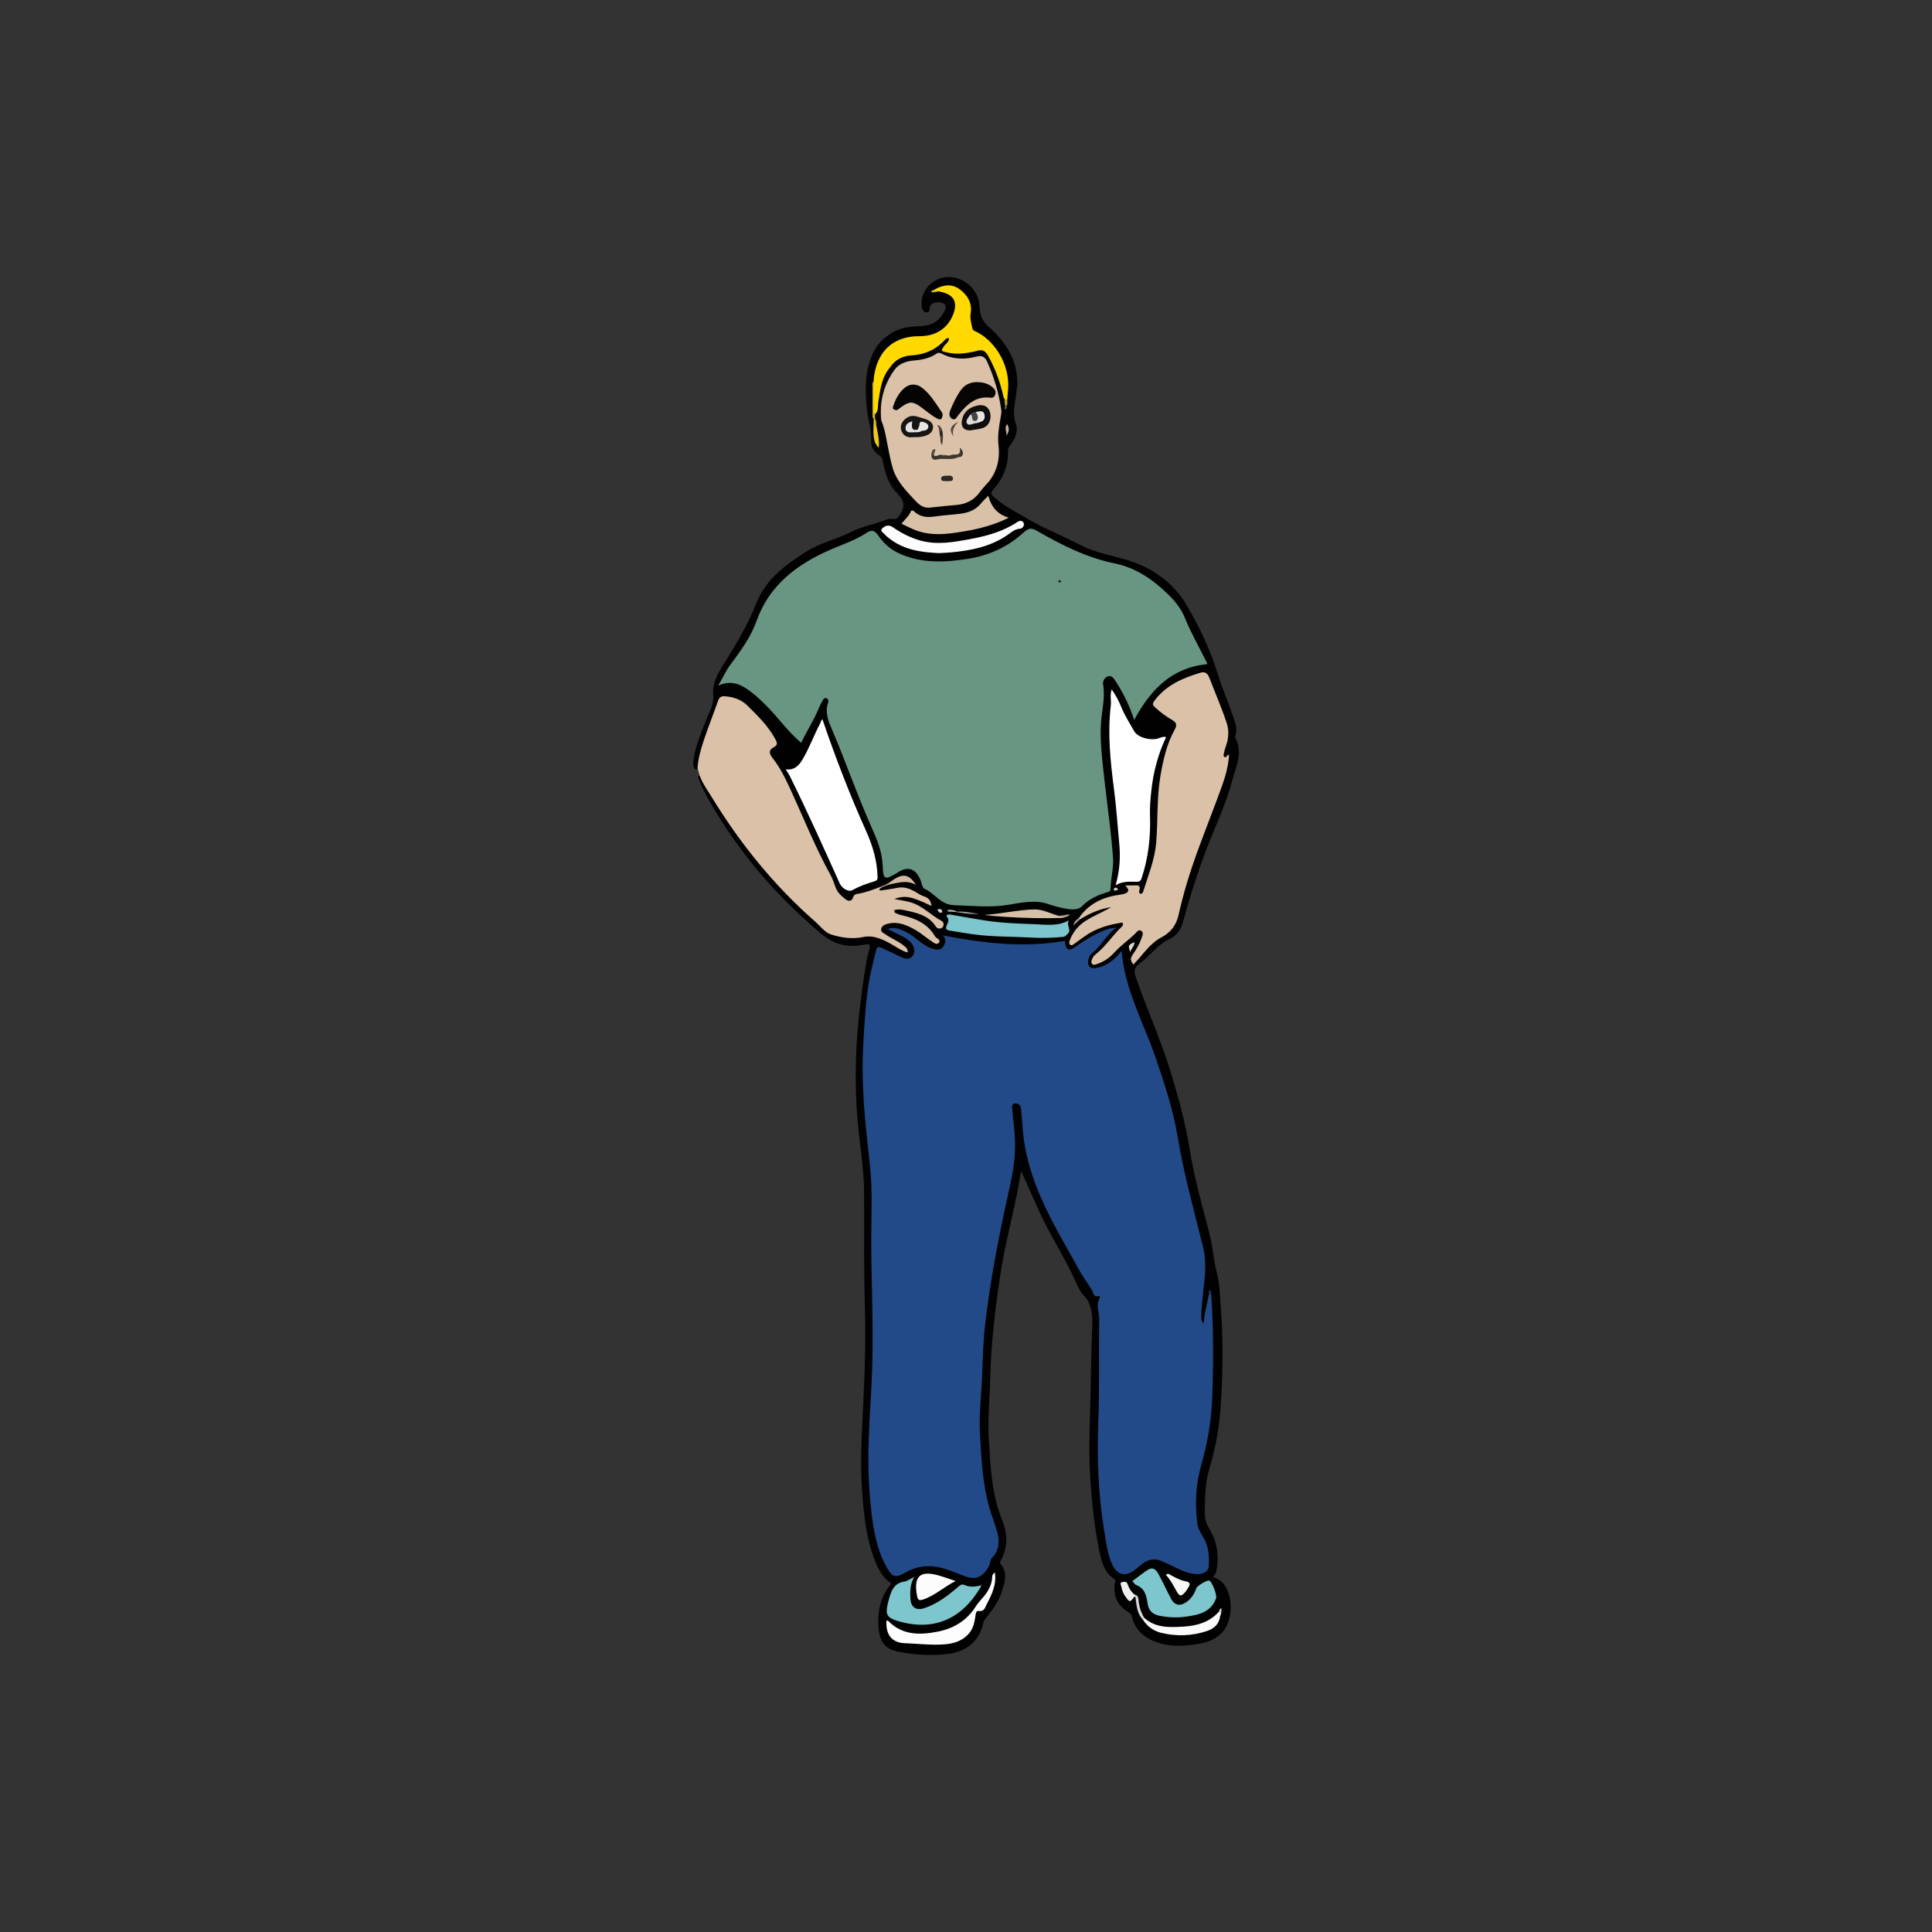 <?xml version="1.0" encoding="UTF-8"?><svg id="Layer_1" xmlns="http://www.w3.org/2000/svg" viewBox="0 0 1000 1000"><rect x="0" y="0" width="1000" height="1000" fill="#333333" stroke="none"/><defs><style>.cls-1{fill:#f7f7f6;}.cls-2{fill:#010101;}.cls-3{fill:#060504;}.cls-4{fill:#050403;}.cls-5{fill:#689682;}.cls-6{fill:#eaca1a;}.cls-7{fill:#fcfcfc;}.cls-8{fill:#e7e6e5;}.cls-9{fill:#fff;}.cls-10{fill:#ffd900;}.cls-11{fill:#f1f0f0;}.cls-12{fill:#fcfbfb;}.cls-13{fill:#e4e3e3;}.cls-14{fill:#fdfdfd;}.cls-15{fill:#7dc6cd;}.cls-16{fill:#b8a38c;}.cls-17{fill:#8a7c6f;}.cls-18{fill:#b6a18c;}.cls-19{fill:#b4a031;}.cls-20{fill:#cecdcd;}.cls-21{fill:#aa9682;}.cls-22{fill:#d8c0a6;}.cls-23{fill:#c3ad30;}.cls-24{fill:#cab22c;}.cls-25{fill:#c9b29a;}.cls-26{fill:#dbdada;}.cls-27{fill:#dac1a7;}.cls-28{fill:#d3bba2;}.cls-29{fill:#d9c1a7;}.cls-30{fill:#d9d8d7;}.cls-31{fill:#afaeae;}.cls-32{fill:#d7d6d6;}.cls-33{fill:#c7c5c5;}.cls-34{fill:#161514;}.cls-35{fill:#161412;}.cls-36{fill:#224a89;}.cls-37{fill:#141a18;}.cls-38{fill:#0f0e0d;}.cls-39{fill:#453d36;}.cls-40{fill:#454545;}.cls-41{fill:#1c3662;}.cls-42{fill:#707072;}.cls-43{fill:#a29f9d;}.cls-44{fill:#544b41;}.cls-45{fill:#2b2721;}.cls-46{fill:#3c362f;}.cls-47{fill:#4c433a;}.cls-48{fill:#50463d;}</style></defs><path class="cls-2" d="M459.34,173.91c5.12-4.38,11.35-4.93,17.69-5.15,5.36-.18,9.24-2.79,11.72-7.46,.91-1.71,1.5-3.55-1.04-4.55-2.22-.88-5.78,.08-6.35,1.78-.44,1.3,.21,3.62-2.14,3.12-1.95-.41-2.21-2.65-2.25-4.31-.18-7.19,5.82-13.44,13.14-13.91,8.88-.56,16.61,6.55,16.91,15.52,.14,4.03,1.42,7.25,4.72,10.17,8.88,7.87,15.04,17.36,14.83,29.85-.02,1.39-.37,2.77-.51,4.16-.53,5.44-2.37,10.68-.21,16.41,1.37,3.65-.54,7.68-2.96,10.94-.68,.91-1.18,1.74-1.15,2.92,.22,7.64-2.54,14.21-7.48,19.88-1.48,1.71-1.75,2.29,.33,4.11,3.23,2.83,6.77,5.1,10.4,7.17,5.51,3.13,10.92,6.48,16.7,9.15,5.91,2.73,11.81,5.48,17.59,8.45,7.72,3.97,16.24,5.28,24.4,7.78,13.12,4.02,23.9,11.93,30.59,23.41,6.47,11.1,12.19,22.89,16,35.41,2.19,7.19,5.32,14.1,7.67,21.25,1.15,3.49,2.87,7.08,1.44,10.99-.1,.28-.11,.71,.03,.96,4.11,7.57,.32,14.76-1.53,21.79-3.8,14.4-10.72,27.71-15.64,41.74-3.63,10.36-7.04,20.79-9.83,31.42-1.04,3.97-3.29,7.41-6.89,9.03-6.5,2.92-10.22,8.94-15.73,12.83-3.13,2.21-2.83,4.27-1.81,7.26,5.53,16.26,12.78,31.89,17.8,48.33,4.08,13.37,7.81,26.84,10.02,40.71,2.32,14.55,6.43,28.74,10.08,43,1.2,4.7,1.92,9.47,2.61,14.28,.67,4.62,2.26,9.07,2.62,13.86,.4,5.26,.81,10.53,1.13,15.8,.89,14.85,.56,29.7-.3,44.53-.65,11.18-2.58,22.24-5.79,32.98-2.49,8.34-2.65,16.82-2.44,25.37,.07,2.9,1.61,5.31,2.99,7.78,3.56,6.38,4.26,13.21,2.92,20.32-.25,1.35-1.05,2.34-1.82,3.38,8.2,1.8,10.3,12.94,8.67,20.52-1.9,8.83-8.02,12.66-16.21,14-7.95,1.3-15.96,1.71-23.56-1.65-5.49-2.43-9.49-6.44-10.83-12.53-.25-1.12-.74-1.6-1.65-2.12-5.82-3.34-8.09-8.45-7.23-15.03,.1-.78,.94-1.55-.2-2.26-5.18-3.24-6.55-8.7-7.68-14.06-2.71-12.78-3.96-25.73-4.83-38.77-1.05-15.75,.07-31.45,.26-47.16,.12-10.07,.4-20.16,.77-30.24,.15-4.17,.17-8.09-1.42-12-.66-1.61-1.31-2.99-2.65-4.24-2.23-2.09-3.41-5-4.63-7.76-5.61-12.58-13.34-24.06-18.97-36.63-2.92-6.51-5.84-13.02-9.14-20.4-.81,4.54-1.42,8.28-2.16,11.99-2.76,13.93-6.46,27.66-8.58,41.73-2.7,17.94-4.84,35.89-5.24,54.06-.24,10.61-1.39,21.24-.7,31.83,.89,13.75,1.42,27.62,6.74,40.68,2.9,7.13,3.35,14.29-.52,21.29-.32,.59-.63,1.15-.12,1.79,3.99,4.91,2.06,10.03,.4,15.04-1.62,4.9-4.84,8.91-7.87,12.99-.51,.68-1.19,1.18-1.38,2.13-2.14,10.53-9.36,15.54-19.34,16.62-8.07,.88-16.29,.32-24.27-1.15-7.36-1.36-10.21-5.13-10.76-12.96-.57-8.22,1.09-15.91,6.68-22.47-5.1-3.29-7.37-8.52-9.32-13.94-3.58-9.96-4.74-20.35-5.61-30.8-.93-11.16-.88-22.36-.35-33.5,1.03-21.66,2.28-43.32,1.56-65-.67-20.08-.22-40.15-.44-60.23-.11-10.16-1.67-20.22-2.77-30.31-1.57-14.34-1.86-28.71-1.16-43.14,.69-14.12,2.48-28.1,4.66-42.04,.48-3.08,1.03-6.2,1.99-9.16,1.09-3.36-1.03-2.87-2.77-2.52-5.95,1.2-11.86,.73-17.04-2.18-4.16-2.33-7.75-5.76-11.36-8.96-17.43-15.5-32.6-32.99-45.17-52.65-4.53-7.09-8.93-14.27-12.03-22.15-.29-.68-.34-1.3,.51-1.62,.82,.24,1.15,.95,1.52,1.61,9.52,16.89,20.73,32.62,33.15,47.45,8.08,9.65,17.15,18.43,26.7,26.67,.41,.35,.91,.62,1.26,1.03,5.97,7.06,13.93,7.16,22.05,6,5.82-.83,10.64,1.31,15.4,4.04,1.95,1.12,3.74,2.5,5.99,3.11-1.29-1.74-3-2.94-4.92-3.88-2.16-1.05-4.23-2.26-6.09-3.76-2.22-1.78-2.08-4.14,.37-5.55,1.9-1.09,3.95-1.75,6.24-1.24,4.81,1.07,9.39,2.51,13.36,5.68,2.14,1.7,4.21,3.74,7.83,4.54-3.46-4.52-6.24-8.69-11.4-10.35-2.79-.9-5.55-1.89-8.36-2.74-1.27-.38-2.73-.95-2.48-2.53,.26-1.62,1.9-1.79,3.16-1.57,6.64,1.17,13.38,2.18,18.09,7.83,.35,.42,.71,.83,1.18,1.11,.48,.28,1.04,.55,1.49,.1,.6-.61,.15-1.19-.25-1.71-.2-.26-.46-.46-.73-.64-6.05-4.2-11.81-8.95-19.5-10-1.18-.16-3.26-.07-3.21-1.49,.06-1.54,2.15-1.55,3.46-1.65,5.11-.36,9.79,1.19,14.33,3.35-5.4-3.33-10.38-7.81-17.57-6.28-2.13,.45-4.3,.62-6.45,.88-.72,.09-1.62,.06-1.81-.93-.11-.62,.47-.9,.93-1.18,.9-.63,2.08-.56,2.96-1.23,.72-.25,1.44-.5,2.12-.85,3.48-1.05,6.92-2.5,10.71-1.05-3.05-2.6-4.29-2.73-7.7-.74-1.11,.65-2.18,1.38-3.37,1.87-.77,.49-1.75,.53-2.44,1.18-.79,.05-1.5,.35-2.17,.75-3,2.09-6.44,3.05-9.95,3.79-1.52,.32-2.89,.75-3.84,2.15-1.52,2.24-3.44,1.95-5.32,.49-2.07-1.6-3.88-3.41-4.86-5.97-3.32-8.62-8.31-16.43-12.03-24.87-4.58-10.42-8.92-20.96-14.08-31.11-1.97-3.87-4.04-7.69-6.77-11.09-1.77-2.2-1.7-4.24,.4-5.97,1.87-1.54,1.65-2.91,.51-4.75-3.87-6.24-8.77-11.58-14.18-16.45-2.36-2.13-5.35-3.3-8.5-3.87-3.32-.61-4.2-.04-5.39,3.09-4.06,10.75-8.2,21.47-10.45,32.8-.38,.63-.87,1.04-1.67,.8-1.66-2.14-.89-4.52-.51-6.78,1.09-6.56,3.85-12.57,6.18-18.74,1.6-4.23,4.16-7.93,3.69-13.15-.62-6.81,3.38-12.65,6.94-18.31,5.88-9.36,11.36-18.88,15.45-29.24,4.86-12.31,15.13-19.76,25.84-26.6,7.02-4.49,15.29-6.14,22.57-9.89,6.22-3.2,13.03-4.2,19.35-6.78,1.9-.77,4.43,1.04,5.84-1.51,.66-.41,1.08-1.07,1.49-1.68,2.63-3.94,2.55-4.39-.42-8.2-4.3-5.51-7.19-11.63-8.91-18.47-1.73-6.92-2.73-13.94-3.93-20.94-.19-1.11-.98-2.69,.29-3.27,1.55-.71,1.97,1.18,2.77,2.08,.14,.16,.26,.35,.4,.51,2.02,4.15,2.73,8.66,3.5,13.14,1.29,7.53,2.94,14.87,7.67,21.17,2.5,3.32,5.58,6.05,8.44,9,1.13,1.17,2.71,1.41,4.25,1.22,5.91-.72,11.88-.85,17.75-1.96,3.31-.63,5.6-2.66,7.66-5.12,1.87-2.23,3.33-4.84,5.88-6.46,4.65-4.7,5.85-10.6,5.13-16.79-.56-4.83-.05-9.5,.88-14.13,.8-3.98,.37-7.73-.76-11.5-.34-1.14-.71-2.28-.41-3.5,.09-.33,.26-.63,.49-.89,2.49,.3,1.63,2.87,2.78,4.08,.26,.41,.46,.84,.56,1.32,.09,.92,.07,1.85,.04,2.78-.13,.63-.15,1.29-.28,1.51,.05-.29,.29-.95,.3-1.66,.01-.77,.01-1.55,0-2.32-.57-4.08,.78-8.13-.05-12.3-.56-2.79-1.07-5.49-2.35-8.04-2.22-4.42-5.4-8.11-8.67-11.75-.87-.97-1.87-2.03-3.09-2.34-5.28-1.35-4.98-5.63-5.11-9.58-.07-2.16,.31-4.31-.53-6.41-3-7.52-9.23-9.91-16.59-6.34-.49,.2-1.03,.24-1.65,.36,1.26,.08,2.27-.61,3.41-.64,4.13,.47,7.6,1.87,8.88,6.34,.3,1.06,.4,2.11,.19,3.21-1.51,8.18-9.27,14.93-17.59,15.27-1.73,.07-3.47-.05-5.2,.18-10.94,1.43-17.16,7.88-19.12,19.8-.18,1.07-.2,2.16-.46,3.22-.63,5.77-.11,11.54-.27,17.31-.2,1.85,.44,3.87-1.17,5.85-1.42-2.04-1.35-4.23-1.64-6.21-1.55-10.32-2.03-20.59,1.89-30.62,1.67-4.27,4.47-7.57,7.76-10.59Z"/><path class="cls-3" d="M519.55,205.98c-1.47-1.14-.7-3.34-2.12-4.5-.7-1.4-.75-2.98-1.23-4.44-.52-.55-.33-1.44-.9-1.96,.54,.58,.41,1.5,.99,2.06,.28,1.47,.44,2.97,1.14,4.33,0,.65-.18,1.38,.05,1.93,3.11,7.5,1.08,14.97,.09,22.49-.4,3.05,.66,6.15,.57,9.3-.15,5.07-2.07,9.39-4.91,13.42-.19,.27-.77,.26-1.18,.37-.59-1.34,.26-2.33,.92-3.26,2.16-3.06,2.9-6.51,2.9-10.15,0-7.15-.16-14.31,1.33-21.37,.48-2.28-.22-4.55-.7-6.75-1.36-6.25-3.07-12.42-5.65-18.3-1.6-3.65-2.32-3.96-6.21-3.34-5.53,.88-11.02,.98-16.3-1.28-1.75-.75-3.3-.55-4.95,.34-2.8,1.51-5.83,2.33-9.02,2.49-6.79,.33-11.5,3.74-13.96,9.94-2.36,5.95-4.04,12.12-3.72,18.64,.03,.67-.04,1.3-.52,1.81-.68-.93-1.35-1.86-2.55-3.51,.94,6,1.58,11.22,2.59,16.35,1.31,6.63,2.04,13.47,5.68,19.42,1.51,2.48,3.05,4.97,4.84,7.24,2.99,3.78,2.54,7.04-1.63,9.97,3.42-4.27,3.37-7.8-.86-12.01-4.34-4.32-6.23-10.36-7.32-16.43-.26-1.46-.75-2.42-2.11-3.3-2.61-1.69-4.13-4.51-3.94-7.48,.36-5.42-1.56-10.43-2.13-15.66-1.07-9.91-1.33-19.7,2.86-29.07,1.71-3.83,4.16-7.07,7.72-9.38-2.64,3.74-6.07,6.84-7.62,11.45-2.63,7.83-3.25,15.69-2.3,23.84,.44,3.73,.95,7.41,2.2,11.08v-4.55c1.16-.01,.81,.98,1.05,1.58,.4,3.69,.44,7.4,.84,11.08,.05,.9-.58,1.81-.14,2.69,.48,.96,.65,.2,.82-.25-.06-3.41-.85-6.71-1.28-10.05-.06-1.1,.06-2.2-.14-3.3-.1-.31-.17-.62-.2-.95-.07-.82-.42-1.63-.17-2.47,2.04-4.73,1.34-10.01,2.97-14.82,1.12-3.31,1.7-6.92,5.01-9.01,.79,.34,.82,.88,.73,1.03,1.23-2.82,4.22-4.3,7.44-5.4,2.14-.73,4.39-1.26,6.64-1.37,4.22-.19,7.6-2.14,10.83-4.58,.84-.63,1.53-2.01,2.97-1.01,.08,1.61,.87,2.41,2.49,2.85,3.59,.98,7.06,.42,10.57-.3,2.42-.5,4.84-1.37,7.35-.86,2.86,.58,2.77,3.63,4,5.48,3.49,5.25,5.13,11.37,6.61,17.47,.2,.84,.15,1.73-.48,2.45Z"/><path class="cls-36" d="M626.93,670.04c1.23,17.77,1.16,35.57,.52,53.35-.43,11.89-2.47,23.62-5.74,35.1-2.79,9.82-3.23,19.8-2.01,29.9,.32,2.69,1.67,4.92,3.03,7.12,2.94,4.78,3.22,10.04,2.91,15.38-.14,2.36-2.94,4.04-6.28,3.87-4.67-.24-8.74-2.31-12.83-4.33-1.75-.86-3.52-1.67-5.31-2.45-3.64-1.6-6.96-.86-10.01,1.48-1.29,.99-2.5,2.08-3.79,3.07-5.02,3.87-9.34,2.73-11.91-3.18-2.37-5.43-3.04-11.25-3.98-17.02-3.01-18.57-3.79-37.29-3.06-56.02,.7-17.8,.23-35.58,.47-53.37,.05-3.76-1.91-7.59,.35-11.3,.24-.4-.34-.94-.72-.83-2.78,.76-2.51-1.65-3.35-3.02-2.04-3.33-4.42-6.46-6.3-9.86-8.43-15.28-17.63-30.23-23.58-46.71-3.33-9.23-5.6-18.88-6.12-28.81-.15-2.91-.55-5.81-.78-8.72-.14-1.77-1.33-2.52-2.81-2.57-1.95-.07-1.82,1.59-1.72,2.84,.45,5.49,1.24,10.97,1.46,16.47,.38,9.35-1.51,18.54-3.52,27.55-4.99,22.37-9.3,44.85-11.95,67.61-.99,8.48-1.23,17.05-1.52,25.59-.35,10.39-1.74,20.78-1.15,31.16,.74,12.93,1.33,25.93,5,38.49,1.22,4.16,2.9,8.18,3.99,12.37,1.24,4.77,.94,9.34-2.81,13.24-1.12,1.16-.85,3.19-1.79,4.72-3.37,5.51-6.87,6.82-12.85,4.44-3.32-1.32-6.61-2.66-10.05-3.69-7.16-2.15-13.83-1.58-20.36,2.16-4.94,2.84-6.52,2.28-9.34-2.71-4.02-7.09-6.01-14.89-7.19-22.83-2.14-14.39-2.66-28.91-2.18-43.44,.44-13.2,1.56-26.37,1.86-39.58,.24-10.86,.13-21.71-.06-32.56-.21-11.82-.58-23.65-.46-35.47,.08-7.69,.33-15.35,.06-23.06-.37-10.52-1.92-20.88-2.92-31.31-1.39-14.46-2.11-28.9-1.25-43.45,.67-11.34,1.22-22.68,3.33-33.86,.88-4.67,2.2-9.26,3.26-13.9,.39-1.72,1.26-2.12,2.81-1.37,3.31,1.6,6.64,3.17,9.96,4.76,2.17,1.04,4.37,1.72,6.17-.54,1.48-1.86,.92-5.18-1.11-7.11-1.42-1.34-3.03-2.46-4.81-3.31-2.23-1.06-4.45-2.16-7.06-3.44,3.63-1.48,6.37,.15,9.13,1.33,3.13,1.34,5.55,3.77,8.31,5.69,1.78,1.24,3.56,2.46,5.68,3.11,2.09,.65,4.37,1.02,5.62-.98,1.12-1.8,1.95-4.13-.22-5.89,20.87,4.02,41.75,6.55,63.18,2.85-.03-.12,.1,.26,.14,.66,.39,4.09,2.01,4.92,5.49,2.36,4.75-3.5,9.79-6.37,15.22-8.66,1.85-.78,3.75-.92,5.75-1.26-4.8,3.59-7.51,9.09-12.07,12.88-1.09,.91-1.9,1.99-2.24,3.48-.83,3.55,.75,5.21,4.3,4.51,4.11-.8,7.4-2.99,10.29-5.86,.9-.9,1.54-2.06,2.56-2.85,1.56,19.91,11.25,36.82,17.45,54.81,4.7,13.64,9.2,27.38,11.57,41.56,3.23,19.34,8.47,38.17,13.18,57.13,1.85,7.46,.86,14.83,.09,22.25-.47,4.51-1.11,9.01-1.09,13.56,0,1.2,.1,2.35,1.34,3.43,.18-5.25,1.69-10.03,2.6-14.92,.4-.42,.81-.42,1.22-.03Z"/><path class="cls-5" d="M414.68,384.48c-3.77-3.24-6.97-6.73-10.04-10.35-4.78-5.63-9.72-11.13-15.53-15.7-4.88-3.84-10.15-6.8-17.36-3.58,2.41-3.99,3.86-7.54,6.22-10.7,5.32-7.13,10.62-14.32,13.65-22.82,6.59-18.48,20.76-29.12,37.88-36.68,6.34-2.8,12.98-4.89,18.86-8.73,3.13-2.04,4.45-1.32,6.7,1.91,2.85,4.08,6.66,7.08,11.27,9.04,11.23,4.79,22.79,4.22,34.49,2.41,11.04-1.71,20.9-6.22,29.01-13.67,3.32-3.05,4.91-1.98,7.83-.31,12.36,7.06,25.03,13.41,39.17,16.29,11.12,2.26,20.03,8.44,28.01,16.27,3.67,3.59,6.59,7.37,8.58,12.25,3.02,7.41,7.02,14.42,10.59,21.6,.32,.65,.95,1.22,.73,2.08-18.08,1.73-29.17,13.02-37.69,28.87-2.4-7.37-5.28-13.17-8.73-18.68-.4-.64-.78-1.3-1.21-1.93-.9-1.31-2.02-2.6-3.72-1.95-1.76,.68-2.71,2.5-2.42,4.22,1.15,6.76-.66,13.35-1.1,19.99-.52,7.97,.29,15.76,1.14,23.59,1.15,10.62,2.54,21.21,3.76,31.82,.53,4.61,.92,9.24,1.31,13.86,.46,5.55-1.13,10.96-1.27,16.46-.04,1.61-1.22,1.63-2.16,1.92-4.72,1.42-8.96,3.37-12.56,7.06-2.18,2.23-5.84,1.82-8.93,1.21-2.75-.54-5.51-1.21-8.14-2.16-7.23-2.58-14.39-.83-21.49,.31-9.31,1.48-18.53,.42-27.82,.13-6.85-.21-9.86-6.21-15.24-8.51-1.12-.48-1.37-2.97-2.03-4.53-2.54-5.97-6.44-7.26-11.81-3.91-.09,.06-.16,.15-.25,.21-6.68,3.97-7.19,3.63-7.52-4.01-.3-6.84-2.86-13.1-5.6-19.24-7.53-16.84-13.51-34.31-20.76-51.26-1.8-4.21-3.58-8.69-1.87-13.53,.29-.82,.24-1.8-.73-2.27-1.07-.52-1.66,.33-2.08,1.04-.76,1.3-1.43,2.67-2,4.06-2.5,6.13-6.16,11.66-9.14,17.92Z"/><path class="cls-27" d="M362.19,401.56c-.38-1.3-.76-2.61-1.14-3.91,.29-5,1.68-9.78,3.23-14.47,2.27-6.87,5.01-13.59,7.38-20.44,.67-1.92,1.7-2.5,3.58-2.35,4.36,.33,8.45,1.71,11.49,4.71,5.39,5.3,10.86,10.6,14.52,17.39,.95,1.76,1.63,3.01-.87,4.35-2.23,1.2-2.62,2.83-.55,5.44,4.31,5.43,7.25,11.8,10.13,18.12,6.43,14.08,12.19,28.48,19.7,42.06,1.2,2.17,2.04,4.55,2.86,6.89,.95,2.72,3.06,4.42,5.13,6.09,1.45,1.17,3.22,1.2,3.89-.91,.41-1.3,1.07-1.7,2.24-1.87,4.3-.65,8.31-2.24,12.34-3.77,.2,.14,.27,.28,.2,.42-.07,.14-.14,.2-.21,.2-.33,.28-.95,.56-.94,.83,0,.81,.75,.56,1.2,.5,2.67-.39,5.35-.74,7.99-1.29,3.29-.68,6.19,.24,9,1.81,1.61,.9,3.14,2.06,4.87,2.59,2.58,.79,3.63,2.46,3.92,4.97-10.66-5.04-13.4-5.58-19.37-3.63,3.27,.69,6.23,1.01,9.08,1.92,5.95,1.9,10.15,6.59,15.49,9.46,1.46,.79,1.22,2.58,.43,3.37-.82,.83-2.53,.87-3.39-.46-3.96-6.11-10.43-7.24-16.79-8.6-1.58-.34-3.18-.36-4.72,.09-.18,1.44,.88,1.58,1.56,1.9,.87,.41,1.84,.65,2.79,.87,6.84,1.6,12.97,4.33,16.68,10.74,.69,1.19,3.42,1.77,2,3.41-1.2,1.39-2.97-.3-4.24-1.15-2.53-1.67-4.82-3.73-7.43-5.25-4.7-2.73-9.6-4.99-15.31-3.3-1.45,.43-2.66,1.18-2.85,2.76-.18,1.49,1.29,1.86,2.2,2.53,3.06,2.24,6.73,3.51,9.66,5.99,1,.84,2.08,1.59,1.82,3.45-2.33-.67-4.31-1.87-6.26-3.06-2.69-1.64-5.41-3.19-8.39-4.23-2.68-.94-5.38-1.35-8.23-.74-5.66,1.2-11.4,.38-16.67-1.29-3.23-1.02-5.71-4.45-8.47-6.87-21.3-18.65-38.81-40.44-53.54-64.55-2.14-3.5-4.6-6.8-5.99-10.71Z"/><path class="cls-27" d="M558.46,475.11c5.01-7.27,12.21-10.73,20.72-11.93,.86-.12,1.73-.25,2.55-.5,2.72-.83,2.98-1.98,.71-4.39,1.62,0,2.98,.03,4.34,0,1.81-.05,3.82-.43,2.94,2.6-.15,.53-.26,1.45,.52,1.67,.96,.27,1.32-.61,1.53-1.3,2.57-8.23,5.9-16.22,6.65-24.98,.98-11.52,.25-23.14,2.2-34.58,1.44-8.43,3.3-16.75,7.53-24.32,1.14-2.04,.72-3.46-1.24-4.59-3.29-1.9-6.32-4.14-9.12-6.73-1.16-1.07-1.37-1.83-.37-3.2,5.97-8.15,14.63-11.9,23.87-14.64,2.01-.6,3.6-.19,4.63,2.49,2.98,7.77,6.31,15.4,8.95,23.31,1.43,4.28,1.04,8.27-.39,12.35-.36,1.01-.71,2.05-.89,3.1-.14,.79-.66,1.88,.26,2.39,.99,.55,1.05-1.18,2.31-1.19-.33,5.55-1.75,10.83-3.58,15.92-4.11,11.47-8.66,22.79-12.83,34.24-3.88,10.65-7.22,21.48-9.67,32.55-1.18,5.33-4.01,9.23-8.84,11.74-5.86,3.05-9.35,8.59-13.73,13.18-.29,.3-.55,.63-.84,.97-1.74-2.42-1.78-3.12,.12-5.91,1.78-2.62,3.32-5.33,4.28-8.35,.35-1.11,.92-2.39-.42-3.23-1.27-.79-1.99,.35-2.72,1.09-3.5,3.56-7.75,6.37-11.02,10.03-2.6,2.9-5.39,4.76-8.87,6-.94,.34-2.04,.81-2.72,.06-.77-.85-.32-2,.17-3.03,.44-.92,1.09-1.57,1.87-2.19,5.04-4.01,8.49-9.54,13.13-13.94,.43-.41,1.22-1.06,.45-2.28-7.03,1.04-13.87,2.96-19.85,7.35-1.66,1.22-3.32,2.44-5.01,3.62-.6,.42-1.3,1.07-2.04,.59-.89-.57-.61-1.61-.32-2.38,1.66-4.41,4.55-7.81,8.55-10.3,4.13-2.57,8.67-4.34,12.87-6.85-5.82,.84-11.06,3.15-16.01,6.24-.67,.2-.84-.07-.65-.68Z"/><path class="cls-27" d="M456.17,217.76c-1.08-9.62,1.18-18.45,6.76-26.27,2.36-3.31,6.22-4.58,10.25-4.91,4.04-.33,7.94-1.08,11.37-3.41,.88-.6,1.62-.76,2.67-.2,5.85,3.1,12.05,3.24,18.28,1.59,2.81-.74,4.34,.22,5.41,2.59,3.64,8.03,6.14,16.4,7.35,25.14,.14,1.03-.07,2.14-.25,3.19-.86,5.01-1.79,10-1.18,15.15,.8,6.71-.66,12.9-4.78,18.37-1.63,1.88-3.41,3.64-4.85,5.65-3,4.17-7.03,6.27-12.07,6.71-4.53,.4-9.05,.83-13.57,1.35-3.46,.4-5.57-1.15-7.93-3.69-4.77-5.13-9.68-10.1-11.64-16.99-1.42-4.99-2.22-10.15-3.28-15.24-.64-3.07-1.23-6.15-2.54-9.02Z"/><path class="cls-9" d="M406.71,398.24c4.37,.48,6.65-1.8,8.59-5.01,3.54-5.88,5.83-12.34,9-18.39,.49-.93,.66-2.04,1.38-2.53,6.71,19.62,14.1,38.92,22.59,57.78,3.47,7.71,5.79,15.57,5.96,24.05,.03,1.32-.64,1.73-1.61,2.02-3.93,1.2-7.8,2.51-11.41,4.58-2.02,1.17-5.44-.94-6.59-3.5-8.35-18.57-16.7-37.13-25.72-55.38-.56-1.14-1.32-2.19-2.2-3.62Z"/><path class="cls-9" d="M577.45,458.18c2.2-7.75,2.53-14.6,1.87-21.52-.89-9.33-1.47-18.69-2.69-27.98-1.89-14.48-3.41-28.94-1.68-43.54,.31-2.62-.57-5.32,.48-8.32,2.19,3.18,3.77,6.24,5.06,9.41,1.77,4.33,4.31,8.22,6.58,12.26,1.74,3.08,7.8,4.87,11.93,3.85,1.43-.35,2.77-1.27,4.58-.82-4.21,8.92-6.65,18.25-7.67,27.93-.44,4.19-.82,8.39-.67,12.63,.37,10.98-.8,21.77-4.28,32.25-.41,1.25-.76,2.07-2.55,2.08-3.42,.03-6.96-.53-10.95,1.77Z"/><path class="cls-10" d="M519.55,205.98c-1.68-7.62-4.15-14.78-8.06-21.73-2.5-4.45-4.86-2.76-7.57-2.2-4.5,.93-8.92,1.46-13.48,.43-3.57-.8-3.59-.69-1.5-3.76-.07-.7,.3-1.23,.77-1.94-2.19,1.48-3.91,3.25-5.99,4.57-2.99,1.89-6.34,2.69-9.79,3.11-4.59,.56-8.93,1.64-12.11,5.36-.29,.34-.73,.43-1.18,.4-4.39,5.09-4.98,11.45-6.01,17.69-.37,2.24,.26,4.78-1.78,6.58-.72,.06-.93-.38-.92-.98,.09-5.37-.29-10.74,.2-16.1,1.06-15.02,9.8-23.43,23.6-23.39,8.7,.02,14.87-4.02,17.72-11.53,2.32-6.13,.18-10.01-6.3-11.38-.53-.11-1.05-.26-1.57-.39-.81,.1-1.88,.9-2.06-.74,4.33-2.52,8.91-3.37,13.13-.3,4.11,2.99,6.68,7.23,5.75,12.58-.47,2.73,.42,5.1,.88,7.61,.09,.48,.46,1.11,.87,1.29,10.7,4.58,18.41,17.48,17.67,29.71-.13,2.15-.35,4.3-.52,6.46-.74,.41-.91-.25-1.22-.65-.18-.23-.36-.46-.54-.68Z"/><path class="cls-15" d="M473.2,816.22c-2.25,4.05-2.14,7.62-1.98,11.16,.2,4.55,2.95,6.41,7.22,4.99,6.71-2.24,12.23-6.46,17.47-11,1.25-1.08,1.96-1.61,3.52-.91,2.78,1.23,5.68,.79,8.66,.06-9.77,17.58-25.02,24.24-43.85,18.36-5-1.56-5.94-3.22-4.86-8.29,.16-.74,.36-1.47,.56-2.2,1.26-4.51,2.46-8.97,8.24-9.79,1.42-.2,2.71-1.25,5.02-2.38Z"/><path class="cls-15" d="M586.11,818.4c2.46-1.84,4.66-3.58,6.96-5.2,3.24-2.28,4.81-1.62,6.63,1.66,2.31,4.16,4.23,8.51,6.45,12.7,1.75,3.31,4.52,3.92,7.59,1.91,2.73-1.79,4.47-4.34,5.47-7.42,.39-1.21,5.49-4.26,6.65-3.95,1.5,.4,4.15,7.65,3.61,9.12-2.74,7.46-9.17,8.66-15.83,9.58-4.54,.63-9.02,.38-13.51-.48-3.4-.65-5.55-2.7-6.06-5.92-.68-4.25-1.3-8.25-6.02-10.02-.72-.27-1.19-1.2-1.92-1.98Z"/><path class="cls-29" d="M511.52,256.64c1.59,5.62,4.56,9.52,10.63,11.32-9.41,4.67-18.59,6.48-27.91,7.82-7.39,1.06-14.67,1.2-21.68-1.89-1.96-.86-3.88-1.83-5.95-2.81,1.7-2.25,3.76-3.79,4.74-6.16,.44-1.06,1.26-.74,1.83-.2,3.24,3.12,7.07,3.17,11.2,2.55,4.27-.64,8.6-.83,12.88-1.39,4.07-.53,7.76-1.93,10.47-5.29,1.06-1.31,2.33-2.45,3.79-3.97Z"/><path class="cls-15" d="M553.24,476.35c-1.59,2.41,1.73,4.97-.75,7.16-.73,.64-1.17,1.32-2.31,1.43-5.39,.5-10.78,.65-16.17,.35-10.14-.56-20.33-.34-30.43-1.71-4.05-.55-8.08-1.31-12.13-1.93-1.67-.26-2.14-.93-1.48-2.62,.52-1.34,1.68-2.54,.23-4.42-.96-1.25,.8-1.39,1.93-1.19,5.63,.99,11.26,1.98,16.9,2.9,8.76,1.44,17.62,1.71,26.46,2.04,5.91,.22,11.98,1.25,17.75-2Z"/><path class="cls-14" d="M514.94,813.92c.96,6.41-1.67,11.52-4.29,16.57-.83,1.59-1.16,3.82-4.19,3.34-1.45-.23-1.49,2.11-1.69,3.41-.52,3.24-1.29,6.22-3.71,8.76-3.49,3.66-7.85,4.8-12.57,5.14-6.72,.47-13.42-.38-20.13-.62-6.73-.24-9.98-4.41-9.55-11.65,.29,0,.71-.13,.85,.02,7.31,7.6,16.44,7.47,25.7,5.65,8.25-1.62,15.1-5.74,19.72-13.08,.92-1.46,2.08-2.77,3.23-4.07,2.93-3.31,5.2-6.9,5.27-11.52,.01-.69,.41-1.22,1.37-1.96Z"/><path class="cls-14" d="M486.02,286.29c-9.33-.39-18.47-1.68-26.13-7.92-.59-.48-1.24-.93-1.68-1.52-.76-1.01-2.95-1.87-1.67-3.22,1.29-1.36,3.28-2.34,5.52-.79,4.29,2.98,8.89,5.38,13.95,6.84,8.97,2.59,17.83,.91,26.66-.75,8.45-1.58,16.68-3.92,23.94-8.75,1.48-.99,2.78-.6,3.26,.59,.49,1.22-.65,2.8-1.85,2.87-2.88,.17-4.74,2.04-6.84,3.47-8.73,5.9-18.64,7.84-28.86,8.8-2.05,.19-4.11,.25-6.28,.38Z"/><path class="cls-12" d="M631.58,836.33c-.49,4.1-2.92,6.55-6.7,7.83-7.84,2.64-15.84,2.94-23.81,1-3.89-.95-7.22-3.22-9.45-6.76-.33-.78,.14-.88,.74-.88,6.02,5.26,13.38,4.83,20.52,4.38,6.76-.42,13.2-2.28,17.98-7.65,1.63,.22,.82,1.27,.72,2.09Z"/><path class="cls-7" d="M494.62,818.34c-6.28,3.18-10.79,7.58-16.78,9.56-2.16,.71-2.79,.23-3.19-1.94-1.86-10.11,1.46-13.27,11.29-10.48,2.67,.76,5.28,1.74,8.67,2.87Z"/><path class="cls-22" d="M550.01,475.13c-9.84,.28-19.66,.08-29.48-.55-3.65-.23-7.3-.5-10.97-1.02,8.62-.54,17.06-2.6,25.68-2.85,4.27-.13,8.16,1.97,12.18,3.18,.64,.88,2.36-.49,2.59,1.24Z"/><path class="cls-1" d="M603.44,815.15c1.3-1.13,2.18-.04,2.98,.38,2.29,1.19,4.61,2.47,7.12,2.92,2.7,.49,2.61,1.58,1.43,3.41-.46,.72-.87,1.49-1.43,2.13-2.17,2.51-2.98,2.42-4.63-.5-1.64-2.89-3.11-5.88-5.47-8.34Z"/><path class="cls-11" d="M587.18,826.4c-2.34,3.13-2.42,3.1-4.82-.23-1.1-1.53-1.63-3.25-2-5.06-.18-.9-.97-1.99,.63-2.25,.99-.16,2.14-.42,2.65,1.08,.7,2.05,1.78,3.92,3.52,5.33,.37,.37,.43,.74,.02,1.12Z"/><path class="cls-28" d="M460.09,456.98c1.34-.89,2.61-1.92,4.03-2.66,4.02-2.09,6.88-1.19,9.96,3.68-4.86-2.7-9.02-1.02-13.22-.34-.74,.31-.84-.08-.76-.69Z"/><path class="cls-32" d="M587.18,826.4c0-.37-.01-.75-.02-1.12,1.34,.4,2.04,1.1,2.14,2.69,.22,3.4,1.24,6.62,3.05,9.55-.25,.29-.49,.59-.74,.88-2.87-2.88-3.21-6.67-3.76-10.39-.09-.6,.2-1.34-.67-1.61Z"/><path class="cls-24" d="M452.15,197.41c.04,4.67,.06,9.33,.14,14,.02,1.05-.34,2.2,.58,3.08,.03,.85,.07,1.7,.1,2.55-.21,.27-.46,.28-.72,.07-.21-.46-.42-.92-.63-1.39,0-5.08-.04-10.16,0-15.24,0-1.04-.33-2.18,.53-3.09Z"/><path class="cls-43" d="M495.31,471.9c3.87-.36,7.61,.69,11.42,1.09-4.15,.34-8.22-.33-12.29-.97,.24-.39,.54-.43,.88-.12Z"/><path class="cls-25" d="M520.94,225.61c.46-1.97-1.57-4.17,.54-6.07,.96,2.71,.91,3.66-.54,6.07Z"/><path class="cls-30" d="M585.05,492.79c-1.3-3.32-1.09-3.72,2.07-5.13,.28,1.98-1.49,2.92-2.07,5.13Z"/><path class="cls-18" d="M550.01,475.13c-.57-1.03-2.02-.22-2.59-1.24,2.08,.33,4.07-.45,6.37-.66-1.09,1.47-2.55,1.45-3.78,1.9Z"/><path class="cls-21" d="M558.46,475.11c.22,.23,.43,.46,.65,.68-1.17,1.08-2.33,2.16-3.5,3.24,.18-1.94,1.51-2.93,2.85-3.92Z"/><path class="cls-20" d="M485.1,470.79c1.25-.42,2.15-.46,2.59,.66,.1,.25-.2,.94-.41,.99-1.16,.25-1.56-.68-2.18-1.65Z"/><path class="cls-31" d="M495.31,471.9c-.29,.04-.59,.08-.88,.12-1.31-.07-2.62-.14-3.93-.22,.03-.28,.06-.56,.08-.84,1.61-.18,3.2-.02,4.72,.94Z"/><path class="cls-19" d="M520.09,206.67c.41,.22,.81,.43,1.22,.65,.18,.97,.23,1.92-.28,2.82-.26,.1-.5,.06-.72-.11-.25-1.11-.53-2.22-.22-3.36Z"/><path class="cls-41" d="M626.93,670.04c-.41,0-.81,.02-1.22,.03,.04-.78-.45-1.7,.56-2.3,.94,.57,.57,1.49,.66,2.27Z"/><path class="cls-23" d="M483.53,149.98c.47,.86,1.41,.41,2.06,.74-1.15,.68-2.37,.75-3.69,.44,.22-.87,.95-1,1.63-1.19Z"/><path class="cls-32" d="M631.58,836.33c-.22-.7,.04-1.57-.72-2.09,.19-.69,.37-1.39,1.31-1.98-.01,1.54,.2,2.85-.59,4.06Z"/><path class="cls-33" d="M578.58,460.37c-.24,.6-.8,.54-1.29,.55-.36,0-.97,.09-.86-.51,.12-.66,.57-1.13,1.37-.9,.42,.12,.77,.34,.78,.86Z"/><path class="cls-16" d="M460.09,456.98c.25,.23,.51,.46,.76,.69-.66,.22-1.32,.45-1.97,.67-.4,.22-.77,.16-1.08-.17,.76-.4,1.53-.79,2.29-1.19Z"/><path class="cls-17" d="M457.79,458.17c.36,.06,.72,.11,1.08,.17-.92,.39-1.83,.78-2.75,1.17,0-.21,.01-.41,0-.62,.38-.65,1-.73,1.66-.72Z"/><path class="cls-42" d="M520.31,210.03c.24,.04,.49,.07,.73,.11-.21,.62,.24,1.69-.82,1.67-.28,0-.18-1.17,.1-1.78Z"/><path class="cls-2" d="M460.66,190.22c2.55-3.95,6.41-5.98,10.87-6.24,6.99-.4,12.8-2.9,17.52-8.04,.48-.52,1.04-1.14,2.19-.79-.09,1.62-1.24,2.56-2.29,3.56-1.94,.61-2.94,2.43-4.55,3.52-3.54,2.4-7.53,3-11.55,3.49-5.65,.69-10.16,3.04-13.18,8.05,.33-1.19,.66-2.37,.99-3.56Z"/><path class="cls-6" d="M452.25,217.12c.24-.02,.48-.05,.72-.07,0,0-.01,0-.01,0,.64,1.03-.23,2.34,.63,3.33,.71,3.71,1.69,7.4,1.24,11.24-1.48,0-1.85-.91-1.78-2.18-1.48-4.03-.85-8.19-.79-12.32Z"/><path class="cls-2" d="M494.75,184.16c4.27-.08,8.3-1.28,12.39-2.13,.8-.16,2.11-.45,2.22,.6,.18,1.74-1.22,.43-1.86,.6-4.19,1.06-8.43,1.69-12.75,.93Z"/><path class="cls-2" d="M453.05,229.43c.76,.59,.75,1.81,1.78,2.18-.5,.39-.52,1.92-1.42,1.1-.79-.73-1.97-2.01-.36-3.28Z"/><path class="cls-2" d="M517.43,201.48c-1.5-1.22-1.31-2.92-1.3-4.56,1.09,1.33,1.34,2.91,1.3,4.56Z"/><path class="cls-2" d="M516.14,197.12c-.81-1.12-1.34-1.86-1.19-3.03,1.17,.8,1.15,1.82,1.19,3.03Z"/><path class="cls-2" d="M457.83,199.09c-.43-1.73,0-2.3,.57-3.02,.68,1.07-.22,1.61-.57,3.02Z"/><path class="cls-24" d="M453.59,220.37c-1.17-.93-.66-2.17-.63-3.33,.9,.98,.43,2.22,.63,3.33Z"/><path class="cls-37" d="M549.42,300.98c-.38,.22-.63,.45-.92,.5-.49,.09-.79-.25-.71-.7,.04-.22,.41-.53,.64-.53,.23,0,.46,.32,.99,.73Z"/><path class="cls-4" d="M487.91,214.64c-.21,1.9-.67,3.18-2.86,1.99-3.16-1.71-5.83-4.1-8.73-6.17-3.78-2.7-5.59-2.73-9.38-.09-.8,.56-1.53,1.22-2.35,1.73-.75,.47-1.51,0-2.13-.35-.52-.3-.32-.94-.15-1.47,1.2-3.65,2.92-7.02,5.92-9.53,2.7-2.27,6.26-2.28,9.25,.12,4.29,3.44,7.03,8.18,10.07,12.64,.23,.34,.26,.81,.36,1.12Z"/><path class="cls-3" d="M505.99,197.8c3.25,.07,6.2,.88,8.49,3.39,.91,1,1,2.11,.54,3.32-.41,1.08-1.24,1.49-2.31,1.35-7.81-1-12.5,3.7-16.79,9.15-.83,1.05-1.49,2.84-3.24,1.71-1.42-.92-1.51-2.49-.9-4.09,1.36-3.56,3.05-6.94,5.13-10.14,2.14-3.3,5.19-4.78,9.08-4.7Z"/><path class="cls-38" d="M502.11,222.8c-3.66-.08-4.9-2.33-4.12-5.69,.94-4.05,3.54-6,7.18-7.03,3.66-1.03,6.19,.08,7.15,3.01,1.19,3.64-.39,7.47-3.8,8.51-2.15,.66-4.45,.84-6.41,1.19Z"/><path class="cls-34" d="M472.91,226.26c-2.36,.35-4.81-.09-6.09-2.7-.97-1.98-.66-4.06,.81-5.77,1.94-2.27,4.36-3.07,7.28-2.12,1.74,.56,3.56,.93,5.21,1.67,1.63,.73,2.95,2.03,2.81,4-.13,1.87-1.35,3.15-3.06,3.88-2.13,.91-4.38,1.14-6.98,1.05Z"/><path class="cls-46" d="M490.84,235.95c.94-.23,1.9-.68,2.83-.64,2.21,.1,3.87-.19,3.04-3.63,1.64,1.4,1.95,2.54,1.49,3.84-.46,1.27-1.76,.91-2.68,1.31-3.45,1.53-7.09,.09-10.64,1.01-2.62,.68-3.16-1.48-2.58-3.75,1.6-.24,.35,1.69,1.42,1.85,1.33,.47,2.42-.97,3.76-.45,1.08,.49,2.3-.1,3.37,.45Z"/><path class="cls-45" d="M490.39,249.06c-1.22-.19-3.19,.35-3.27-1.2-.09-1.75,1.94-1.56,3.24-1.64,1.25-.08,2.97-.12,2.89,1.59-.07,1.55-1.77,1.09-2.86,1.24Z"/><path class="cls-48" d="M496.07,218.25c-2.15,2.18-3.54,4.55-2.56,7.75-2.33-3.69-1.78-5.42,2.56-7.75Z"/><path class="cls-39" d="M487.51,222.24c.93,2.52,.56,5.03,.13,8.1-1.26-1.57-.71-2.88-.91-4.05,.01-.14,.03-.28,.04-.42,.15-1.12-.2-2.3,.39-3.37,.11-.09,.23-.18,.34-.26Z"/><path class="cls-47" d="M486.73,226.3c-.9-1.97-.1-4.4-1.67-6.31,1.43,.14,1.99,1.14,2.45,2.25-.06,.12-.12,.23-.19,.33-.49,1.11,.05,2.33-.34,3.45-.07,.1-.15,.19-.24,.27Z"/><path class="cls-44" d="M483.71,235.94c-1.11-.13-.64-1.46-1.42-1.85,.15-.94,.61-1.57,1.68-1.68,.71,1.25-1.32,2.3-.27,3.53Z"/><path class="cls-44" d="M490.84,235.95c-1.14,0-2.35,.48-3.37-.45,1.13,.11,2.32-.19,3.37,.45Z"/><path class="cls-8" d="M505.02,213.19c1.63,.06,3.84-1.33,4.51,1.3,.48,1.86-.08,3.61-2.46,3.96-.66,.46-1.2,.27-1.66-.31-.24-1.64-.37-3.28-.38-4.94Z"/><path class="cls-26" d="M505.63,217.62c.27,.63,.84,.74,1.43,.83-.59,.21-1.18,.6-1.77,.6-1.66,.01-3.86,1.67-4.81,.09-.9-1.5,.91-3.25,1.94-4.72,1.82,.31,1.69,2.58,3.2,3.2Z"/><path class="cls-40" d="M505.63,217.62c-3.39,1.25-1.87-2.4-3.2-3.2,.65-.85,1.54-1.21,2.59-1.23,.94,1.37,1.68,2.77,.61,4.43Z"/><path class="cls-8" d="M475.06,222.34c.15-.4,.22-.86,.47-1.19,.74-.95-.32-3.46,2.36-2.76,1.34,.35,2.72,1.14,2.64,2.44-.11,1.77-1.81,2.14-3.39,2.2-.81,.14-1.85,.93-2.08-.69Z"/><path class="cls-13" d="M475.06,222.34c.51,.78,1.34,.6,2.08,.69-1.66,1.03-3.57,.56-5.34,.76-1.18,.13-3.09-.17-3.11-2.11-.02-2.18,1.55-3.06,3.53-3.66-.7,3.84,.12,5,2.84,4.32Z"/><path class="cls-35" d="M486.97,226.03c0-1.16-.58-2.38,.34-3.45-.04,1.16,.47,2.37-.34,3.45Z"/></svg>